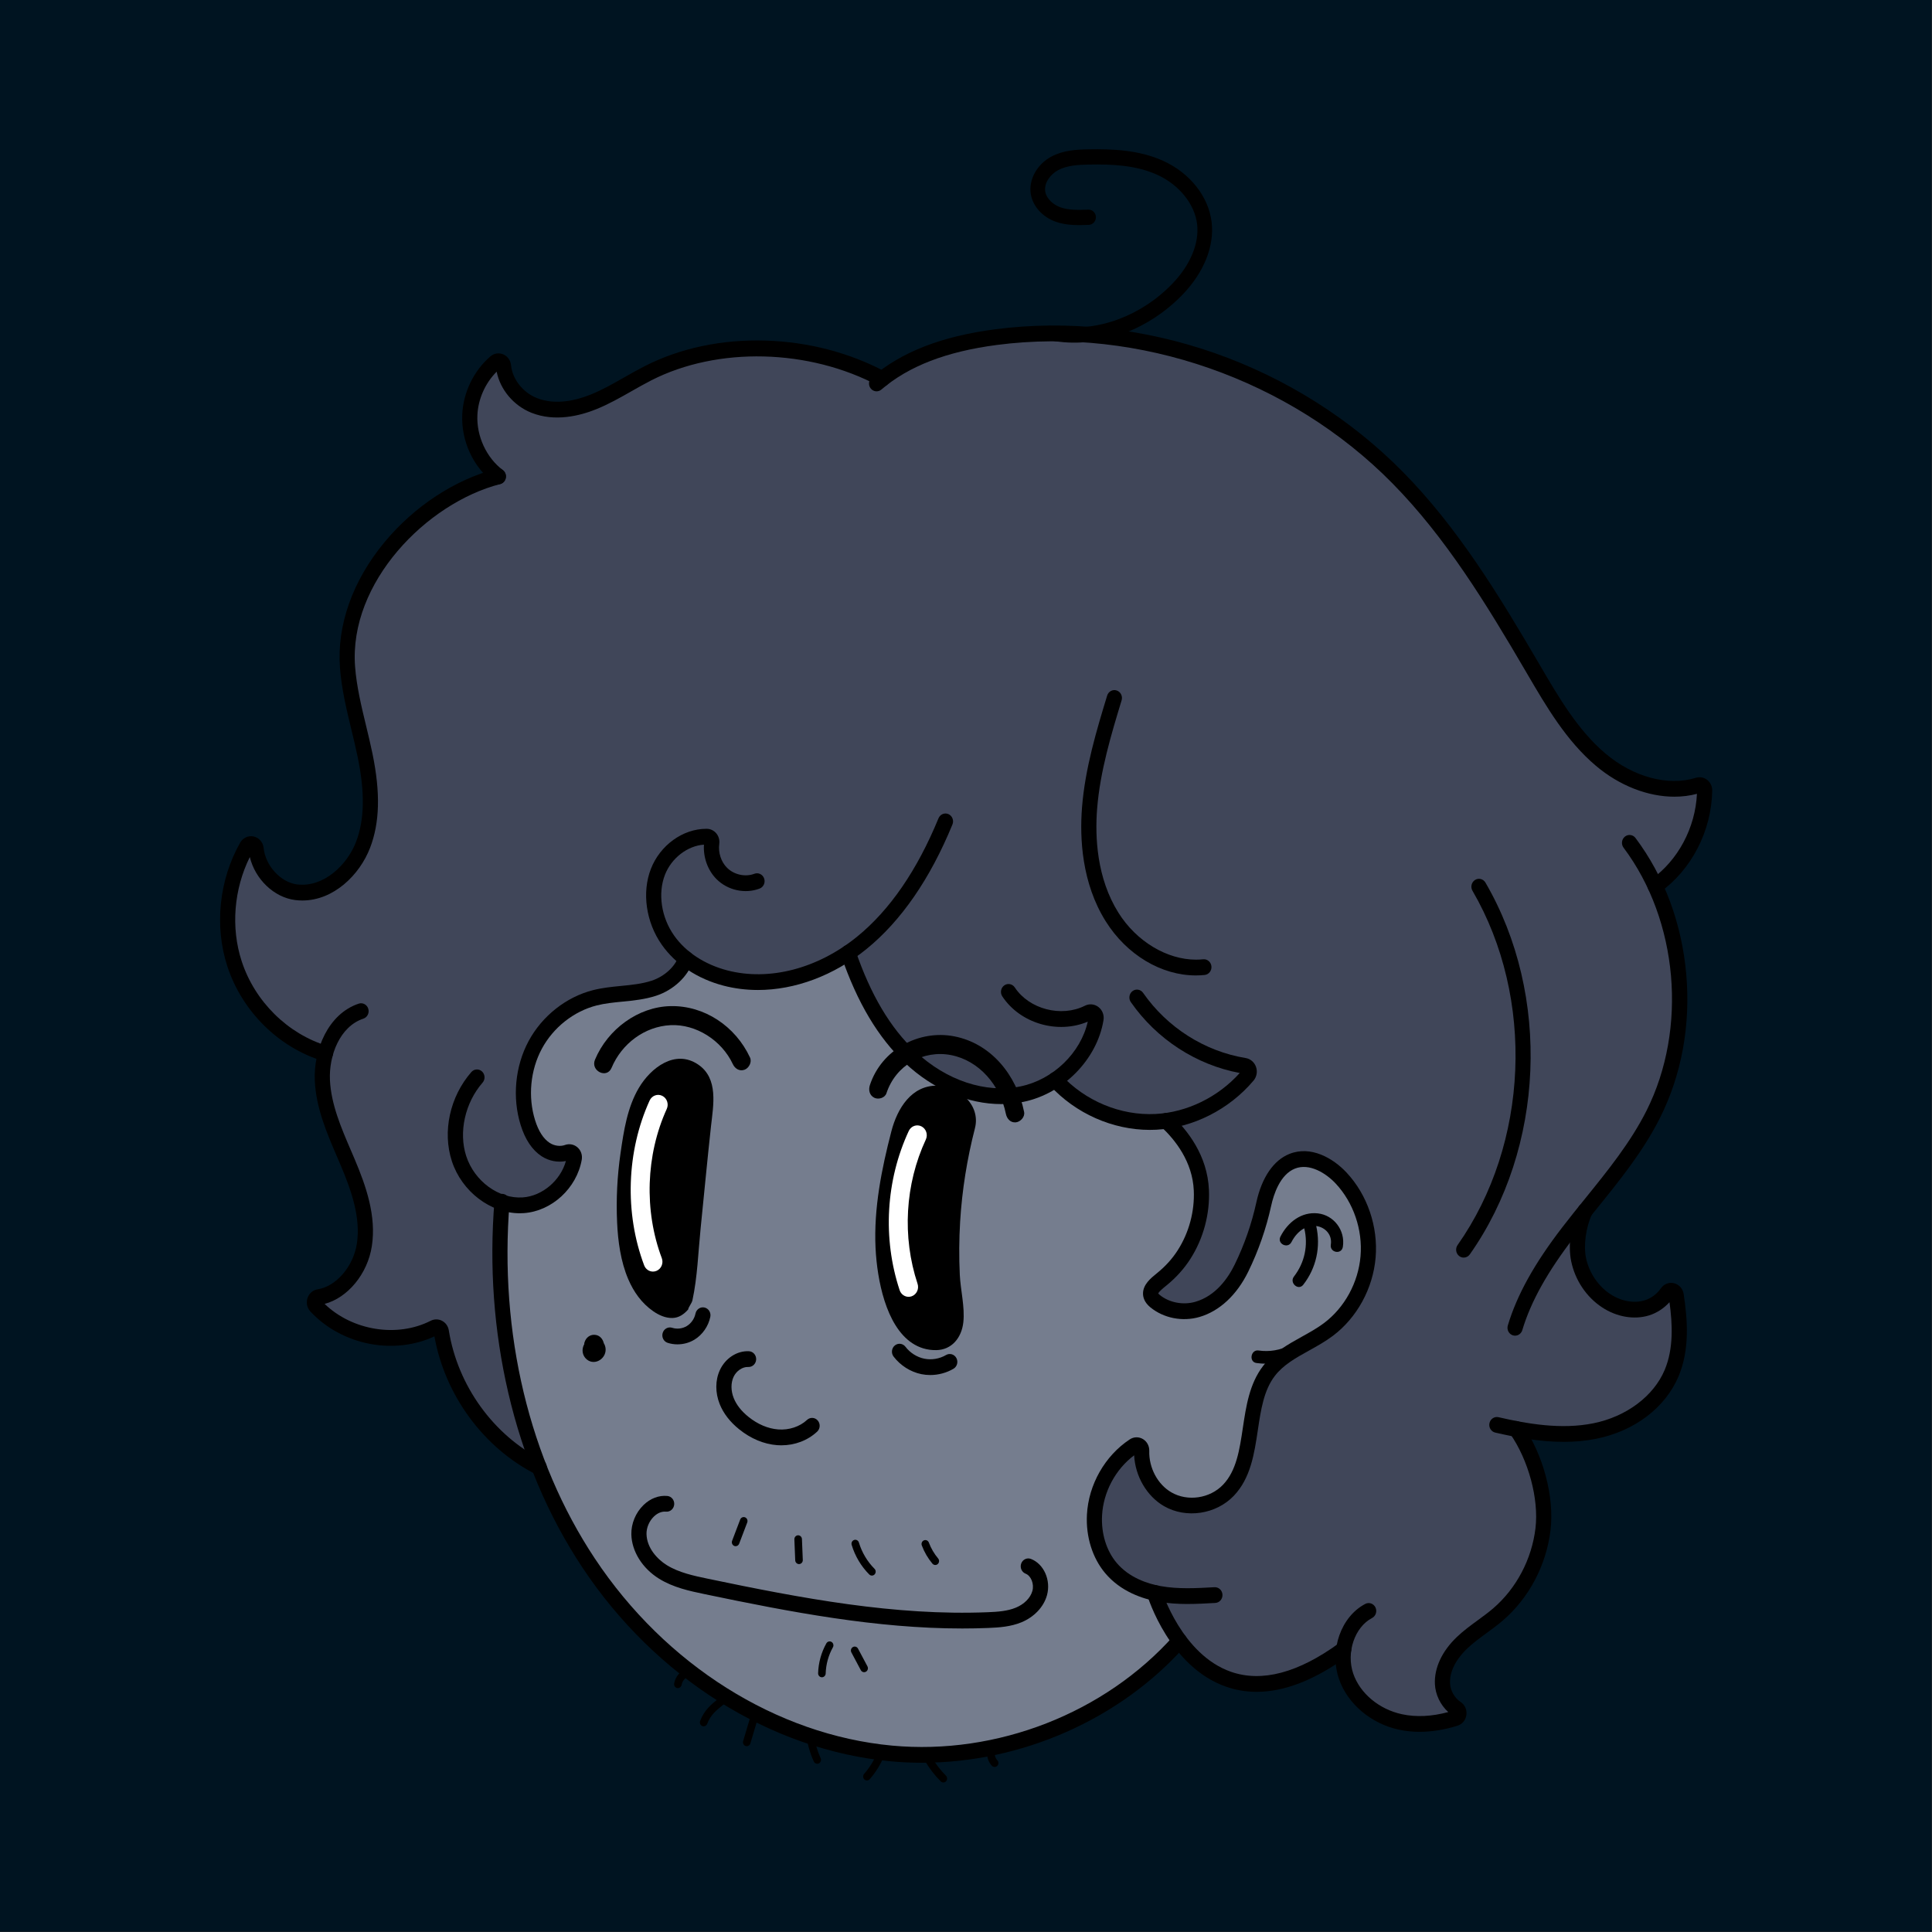 <svg width="2976" height="2976" viewBox="0 0 2976 2976" fill="none" xmlns="http://www.w3.org/2000/svg">
<rect x="0" y="0" width="2976" height="2976" fill="#333333" stroke="none"/>
<g clip-path="url(#clip0_2_50)">
<path d="M2975.54 0H0V2975.54H2975.54V0Z" fill="#001421"/>
<path d="M1936.95 1898.57C1936.08 1892.44 1977.22 1796.66 1977.22 1796.66L2029.88 1790.45L2083.62 1834.11L2111.16 1930.6L2071.23 2030.59L1963.81 2100.27L1927.15 2180.99L1912.41 2267.72C1912.41 2267.72 1858.09 2317.36 1856.24 2317.01C1854.39 2316.67 1794.09 2311.55 1794.09 2311.55L1755.19 2236.82L1742.22 2234.44L1691.18 2298.59L1686.14 2373.19L1738.67 2446.45L1783.15 2454.63L1814.31 2529.92L1675.8 2647.55L1430.13 2709.7L1208.71 2663.02L1018.6 2544.58L871.802 2362.56L789.899 2124.91L764.139 1905.52L773.317 1851.55L828.708 1851.8L888.371 1793.21L867.556 1769.5L834.74 1771.42L801.951 1671.98L846.249 1568.82L926.391 1535.86C926.391 1535.86 999.439 1533.39 998.248 1529.19C997.044 1525 1056.27 1480.24 1056.27 1480.24L1122.55 1506.33L1229.94 1504.22L1306.38 1470.58L1362.48 1590.2L1473.99 1676.3L1561.42 1690.4L1630.12 1657.32L1680.36 1710.29L1791.55 1730.75L1818.92 1749.69L1847.02 1820.44L1838.82 1902.41L1774.89 1986.06C1774.89 1986.06 1780.55 2008.96 1782.41 2009.31C1784.27 2009.65 1844.23 2016.7 1844.23 2016.7L1900.94 1975.46L1936.94 1898.6L1936.95 1898.57Z" fill="#757D8E"/>
<path d="M2092.28 2614.81L2156.59 2652.48L2237.05 2651.38L2247.42 2635.39L2221.6 2584.93L2246.48 2539.82C2246.48 2539.82 2342.01 2450.06 2342.35 2448.13C2342.67 2446.2 2373.66 2376.38 2373.66 2376.38L2367.27 2267.87L2348.53 2220.7C2348.53 2220.7 2325.53 2198.58 2327.4 2198.93C2329.26 2199.28 2410.58 2204.29 2410.58 2204.29L2497.04 2190.37L2563.46 2137L2585.72 2073.52L2581.83 1995.29L2561.44 1991.54L2528.07 2019.19L2479.87 2010.32L2437.82 1942.95L2422.24 1888.42L2550.19 1709.22C2550.19 1709.22 2580.86 1607.54 2581.52 1603.68C2582.18 1599.82 2582.98 1482.71 2582.98 1482.71L2559.46 1384.98L2545.18 1356.51L2574.95 1350.06L2614.01 1277.74L2624.83 1214.14L2561.7 1214.45L2456.61 1169.29L2370.85 1044.2L2237.91 836.899L2095.58 673.585L1924.11 580.447L1751.97 524.939L1542.31 510.233C1542.31 510.233 1384.64 560.744 1382.45 562.324C1380.26 563.903 1351.26 588.382 1351.26 588.382C1351.26 588.382 1320.85 564.9 1319 564.563C1317.15 564.227 1144.12 536.382 1144.12 536.382L1002.04 573.858C1002.04 573.858 897.574 626.194 895.723 625.857C893.871 625.521 824.849 626.738 819.619 623.786C814.389 620.835 777.665 578.311 777.665 578.311C777.665 578.311 769.276 548.939 767.102 550.531C764.927 552.123 729.471 603.23 728.81 607.087C728.15 610.945 732.383 687.242 732.383 687.242L757.988 727.721L612.513 830.155L540.953 936.251L535.892 1078.43L568.448 1201.67C568.448 1201.67 569.29 1275.37 566.455 1280.81C563.62 1286.24 540.267 1333.64 537.756 1337.14C535.245 1340.65 484.216 1371.02 484.216 1371.02L423.931 1365.89L388.293 1305.67L369.2 1328L345.73 1421.08C345.73 1421.08 364.565 1490.13 364.242 1492.06C363.918 1493.98 415.452 1573.03 415.452 1573.03L500.694 1622.49L501.212 1698.11L540.759 1802.77L568.85 1907.32L537.652 1967.16C537.652 1967.16 502.429 1994.48 498.39 1995.72C494.351 1996.96 484.979 2007.16 484.979 2007.16L510.157 2027.69L578.507 2064.11L673.043 2047.7L686.662 2080.02L739.503 2185.13L788.551 2233.89C788.551 2233.89 831.606 2261.69 830.079 2259.42C828.551 2257.15 778.04 2037.18 778.04 2037.18L773.302 1851.47L816.914 1853.53L881.69 1809.79L883.554 1776.34L850.519 1768.28L817.6 1748.31L809.25 1617.6L873.483 1565.8L932.913 1531.02C932.913 1531.02 1012.51 1523.8 1016.54 1522.55C1020.58 1521.31 1054.39 1479.82 1054.39 1479.82C1054.39 1479.82 1122.31 1496.29 1123.84 1498.55C1125.37 1500.82 1159.27 1515.01 1159.27 1515.01L1313.12 1475.72L1394.94 1623.93L1461.11 1661.93L1545.26 1695.29L1630.65 1665.29L1706.3 1714.97L1810.41 1732.12L1835.69 1774.53L1849.17 1886.32L1786.11 1976.09L1768.89 1998.76L1811.4 2018.5C1811.4 2018.5 1888.06 1994.84 1890.23 1993.25C1892.41 1991.65 1941.4 1883.41 1941.4 1883.41L1968.79 1801L2022.44 1789L2075.31 1826.54L2115.29 1917.36L2084.08 2010.99L1994.87 2086.01L1944.59 2134.4C1944.59 2134.4 1922.65 2229.74 1922.31 2231.67C1921.97 2233.59 1887.28 2302.73 1884.78 2306.25C1882.27 2309.76 1799.63 2312.46 1799.63 2312.46L1760.29 2251.56L1749.39 2225.71L1696.48 2289.52L1688.28 2371.48L1734.92 2445.65L1804.47 2452.48L1789.74 2471.64L1830.17 2548.64C1830.17 2548.64 1909.86 2597.08 1911.71 2597.41C1913.56 2597.75 2049.75 2561.18 2049.75 2561.18L2069.38 2546.9L2092.25 2614.71L2092.28 2614.81Z" fill="#404659"/>
<path d="M1167.4 1524.95C1149.42 1524.95 1131.71 1522.77 1114.61 1518.31C1074.5 1507.86 1040.72 1485.52 1019.49 1455.38C995.075 1420.75 988.447 1374.84 1002.61 1338.41C1016.78 1301.96 1051.8 1276.66 1087.97 1276.66C1088.23 1276.66 1088.49 1276.66 1088.74 1276.66C1094.4 1276.72 1099.75 1279.31 1103.42 1283.75C1107.07 1288.16 1108.72 1294 1107.94 1299.77C1106.09 1313.34 1110.7 1327.5 1119.93 1336.72C1130.71 1347.47 1148.04 1351.27 1162.08 1345.92C1168.15 1343.62 1174.84 1346.85 1177.05 1353.16C1179.27 1359.45 1176.16 1366.42 1170.1 1368.73C1147.66 1377.27 1121 1371.45 1103.77 1354.24C1090.28 1340.78 1083.06 1320.77 1084.36 1301.07C1059.11 1302.75 1034.31 1321.69 1024.27 1347.51C1013.07 1376.33 1018.58 1413.03 1038.34 1441.04C1056.36 1466.61 1085.47 1485.69 1120.3 1494.76C1184.78 1511.56 1259.49 1492.16 1320.17 1442.88C1370.52 1402 1412.73 1340.61 1445.65 1260.46C1448.19 1254.3 1455.03 1251.42 1460.98 1254.06C1466.9 1256.69 1469.66 1263.84 1467.12 1270C1432.64 1353.97 1388.03 1418.58 1334.54 1462.02C1284.11 1502.98 1224.48 1524.96 1167.42 1524.96L1167.4 1524.95Z" fill="black"/>
<path d="M1829.4 2470.75C1814.32 2470.75 1799.15 2469.85 1784 2467.12C1759.99 2462.78 1726.36 2451.68 1702.48 2423.34C1682.78 2399.96 1672.5 2367.11 1674.28 2333.21C1676.7 2286.89 1701.99 2242.42 1740.28 2217.17C1746.44 2213.12 1754.17 2212.92 1760.46 2216.65C1766.74 2220.36 1770.5 2227.35 1770.3 2234.89C1769.53 2260.91 1783.22 2286.58 1804.35 2298.79C1829.49 2313.3 1863.73 2308.22 1883.98 2286.99C1904.59 2265.39 1909.38 2233.32 1914.46 2199.37C1919.46 2166.01 1924.63 2131.5 1945.49 2104.29C1961.58 2083.32 1983.84 2070.95 2005.35 2059.01C2017.49 2052.26 2028.98 2045.88 2039.36 2038.1C2071.21 2014.22 2092.29 1975.65 2095.73 1934.95C2099.16 1894.24 2084.87 1852.46 2057.52 1823.16C2042.4 1806.95 2016.85 1791.21 1994.61 1800.12C1971.73 1809.28 1961.91 1839.89 1958.09 1857.31C1950.4 1892.4 1938.52 1926.54 1922.79 1958.76C1905.16 1994.84 1878.49 2019.64 1847.68 2028.62C1821.38 2036.26 1792.32 2030.51 1771.82 2013.62C1762.57 2006 1760.64 1997.92 1760.67 1992.48C1760.72 1978.58 1772.67 1968.88 1781.4 1961.8L1782.39 1961C1795.32 1950.49 1805.66 1939.04 1814.04 1926.01C1831.49 1898.8 1840.3 1866.05 1838.88 1833.83C1836.95 1789.61 1810.5 1756.02 1788.65 1735.63C1783.85 1731.15 1783.46 1723.47 1787.76 1718.49C1792.07 1713.51 1799.45 1713.09 1804.25 1717.56C1829.42 1741.05 1859.91 1780.09 1862.21 1832.72C1863.85 1870.06 1853.65 1907.98 1833.45 1939.47C1823.82 1954.49 1811.47 1968.17 1796.76 1980.12L1795.75 1980.93C1792.32 1983.72 1785.38 1989.35 1784.12 1992.37C1784.41 1992.78 1785.03 1993.53 1786.31 1994.58C1800.83 2006.55 1822.45 2010.73 1841.38 2005.23C1872.69 1996.11 1891.6 1968.95 1901.95 1947.76C1916.81 1917.31 1928.03 1885.06 1935.29 1851.91C1943.67 1813.69 1961.74 1787.25 1986.18 1777.47C2019.03 1764.3 2053.21 1783.71 2074.24 1806.24C2106.26 1840.52 2122.98 1889.43 2118.97 1937.06C2114.94 1984.7 2090.27 2029.83 2052.99 2057.79C2041.32 2066.54 2028.61 2073.59 2016.31 2080.42C1995.99 2091.7 1976.79 2102.37 1963.72 2119.42C1946.71 2141.59 1942.24 2171.47 1937.51 2203.1C1932.07 2239.38 1926.46 2276.9 1900.52 2304.08C1873.18 2332.75 1826.94 2339.6 1792.99 2320C1766.48 2304.69 1748.63 2273.89 1747.01 2241.71C1718.22 2263.33 1699.46 2298.27 1697.57 2334.53C1696.11 2362.16 1704.29 2388.7 1720 2407.34C1739.4 2430.34 1767.67 2439.55 1787.97 2443.2C1814.9 2448.05 1843.29 2446.45 1870.76 2444.89C1877.22 2444.55 1882.7 2449.66 1883.06 2456.35C1883.41 2463.04 1878.48 2468.77 1872.03 2469.13C1858 2469.92 1843.73 2470.73 1829.36 2470.73L1829.4 2470.75Z" fill="black"/>
<path d="M1542.32 1700.7C1490.97 1700.7 1437.66 1678.39 1394.4 1637.67C1352.69 1598.41 1320.37 1544.16 1295.61 1471.84C1293.44 1465.52 1296.62 1458.58 1302.69 1456.33C1308.76 1454.08 1315.44 1457.38 1317.6 1463.69C1341.04 1532.15 1371.28 1583.16 1410.07 1619.67C1457.59 1664.39 1518.1 1684.5 1571.97 1673.44C1622.23 1663.12 1664.8 1621.76 1675.55 1573.73C1629.39 1593.29 1571.53 1576.61 1543.9 1534.77C1540.25 1529.25 1541.6 1521.69 1546.92 1517.89C1552.24 1514.1 1559.5 1515.5 1563.15 1521.03C1585.3 1554.58 1634.78 1567.46 1671.18 1549.18C1678.01 1545.74 1686.04 1546.54 1692.1 1551.25C1698.1 1555.94 1701.06 1563.64 1699.81 1571.36C1690 1631.67 1638.13 1684.61 1576.49 1697.26C1565.29 1699.55 1553.85 1700.69 1542.31 1700.69L1542.32 1700.7Z" fill="black"/>
<path d="M1771.27 1740.46C1713.87 1740.46 1656.86 1715.27 1617.09 1671.9C1612.64 1667.05 1612.82 1659.37 1617.48 1654.74C1622.14 1650.1 1629.53 1650.3 1633.99 1655.14C1671.42 1695.95 1726 1718.68 1779.99 1715.95C1828.3 1713.49 1876.36 1690 1909.66 1652.79C1842.59 1640.3 1781.68 1600.74 1741.9 1543.62C1738.12 1538.19 1739.28 1530.59 1744.5 1526.66C1749.71 1522.72 1757.03 1523.94 1760.8 1529.38C1798.05 1582.86 1855.66 1619.46 1918.83 1629.78C1926.15 1630.99 1932.24 1636.22 1934.75 1643.45C1937.26 1650.66 1935.79 1658.74 1930.92 1664.52C1893.44 1709.04 1837.44 1737.34 1781.12 1740.2C1777.83 1740.37 1774.54 1740.44 1771.26 1740.44L1771.27 1740.46Z" fill="black"/>
<path d="M800.603 1868.88C755.568 1868.88 711.412 1835.46 696.099 1788.78C681.173 1743.28 692.927 1689.32 726.053 1651.36C730.377 1646.39 737.768 1646.01 742.545 1650.51C747.322 1655.02 747.684 1662.7 743.348 1667.67C716.267 1698.72 706.157 1744.24 718.196 1780.95C730.92 1819.74 768.396 1847.03 805.354 1844.44C835.477 1842.32 863.477 1818.24 871.71 1788.42C859.231 1790.99 845.367 1788.35 834.221 1781.01C819.852 1771.56 809.017 1755.45 802.04 1733.12C788.836 1690.89 793.367 1642.54 814.182 1603.77C834.998 1565.01 872.189 1535.63 913.677 1525.14C927.995 1521.53 942.532 1520.09 956.59 1518.71C973.198 1517.08 988.887 1515.52 1003.72 1510.66C1023.24 1504.26 1039.93 1489.09 1045.28 1472.9C1047.37 1466.55 1054 1463.18 1060.11 1465.35C1066.21 1467.52 1069.46 1474.44 1067.36 1480.77C1059.62 1504.25 1037.39 1525.07 1010.75 1533.8C993.561 1539.45 975.891 1541.19 958.791 1542.88C944.939 1544.24 931.865 1545.53 919.192 1548.73C883.904 1557.65 852.266 1582.64 834.571 1615.6C816.875 1648.56 813.017 1689.69 824.241 1725.6C829.496 1742.4 837.056 1754.14 846.7 1760.48C853.639 1765.05 863.076 1766.36 870.195 1763.73C876.862 1761.28 884.292 1762.7 889.613 1767.42C894.959 1772.18 897.38 1779.34 896.085 1786.58C888.305 1830.33 849.988 1865.62 806.933 1868.65C804.823 1868.79 802.713 1868.87 800.603 1868.87V1868.88Z" fill="black"/>
<path d="M767.659 746.025C765.29 746.025 762.895 745.275 760.824 743.721C728.863 719.669 710.183 679.281 712.047 638.31C713.588 604.369 729.834 570.945 755.478 548.913C761.057 544.162 768.617 542.997 775.232 545.871C781.937 548.77 786.546 555.256 787.232 562.79C789.199 583.916 805.51 604.628 826.908 613.132C855.969 624.692 888.202 616.55 910.131 607.67C927.801 600.524 944.293 591.139 961.743 581.21C971.879 575.45 982.351 569.482 992.992 564.058C1047.52 536.227 1111.84 522.595 1179.1 524.602C1244.82 526.582 1308.82 543.269 1364.19 572.874C1369.92 575.942 1372.18 583.256 1369.24 589.223C1366.29 595.191 1359.24 597.534 1353.51 594.466C1246.27 537.133 1105.52 533.663 1003.28 585.857C993.095 591.048 982.856 596.874 972.953 602.505C955.62 612.369 937.678 622.569 918.597 630.285C892.837 640.705 854.571 650.129 818.559 635.799C791.193 624.912 770.468 600.071 765.057 572.524C747.465 590.09 736.488 614.621 735.361 639.463C733.886 671.838 749.251 705.042 774.507 724.045C779.737 727.98 780.902 735.566 777.122 741.003C774.843 744.278 771.271 746.025 767.659 746.025Z" fill="black"/>
<path d="M2549.74 1377.01C2546 1377.01 2542.33 1375.15 2540.07 1371.71C2536.44 1366.17 2537.82 1358.61 2543.15 1354.84C2584.65 1325.48 2611.45 1275.27 2613.92 1222.81C2602.75 1225.77 2591.06 1227.21 2579.12 1227.21C2538.46 1227.21 2494.81 1210.46 2458.23 1179.56C2412.81 1141.21 2382.09 1088.64 2352.38 1037.8L2351.27 1035.9C2289.39 930.012 2227.06 828.057 2144.87 744.537C1987.46 584.55 1754.01 502.867 1535.63 531.346C1457.88 541.495 1399.68 563.955 1357.69 600.032C1352.72 604.304 1345.37 603.579 1341.25 598.401C1337.15 593.236 1337.84 585.586 1342.82 581.314C1388.33 542.207 1450.45 517.987 1532.73 507.256C1644.07 492.731 1760.95 505.366 1870.74 543.773C1980.51 582.194 2080.95 645.611 2161.21 727.165C2245.34 812.666 2308.56 916.018 2371.23 1023.28L2372.34 1025.18C2401.03 1074.26 2430.68 1125 2472.96 1160.7C2516 1197.05 2569.36 1211.38 2612.26 1198.1C2618.27 1196.25 2624.81 1197.48 2629.76 1201.39C2634.75 1205.33 2637.56 1211.32 2637.45 1217.84C2636.48 1279.99 2605.39 1340.17 2556.3 1374.9C2554.29 1376.33 2552 1377.01 2549.75 1377.01H2549.74Z" fill="black"/>
<path d="M2333.76 2057.43C2332.61 2057.43 2331.43 2057.25 2330.28 2056.87C2324.13 2054.88 2320.7 2048.07 2322.62 2041.66C2336.75 1994.59 2363.42 1946.55 2406.53 1890.46C2418.2 1875.27 2430.45 1860.13 2442.3 1845.49C2476.42 1803.3 2511.71 1759.69 2536.28 1710.77C2599.65 1584.57 2585.12 1418.02 2500.9 1305.77C2496.94 1300.48 2497.84 1292.85 2502.92 1288.73C2508 1284.61 2515.34 1285.55 2519.3 1290.84C2563.59 1349.89 2590.62 1422.5 2597.47 1500.83C2604.3 1579.16 2590.29 1655.65 2556.96 1722.02C2531.21 1773.3 2495.08 1817.96 2460.15 1861.14C2448.41 1875.65 2436.26 1890.67 2424.75 1905.63C2383.51 1959.29 2358.14 2004.82 2344.9 2048.91C2343.33 2054.1 2338.74 2057.43 2333.76 2057.43Z" fill="black"/>
<path d="M501.239 1634.99C500.165 1634.99 499.065 1634.84 497.977 1634.51C429.421 1613.84 372.774 1557.83 350.159 1488.35C330.055 1426.71 337.408 1355.6 369.848 1298.14C374.133 1290.52 382.612 1286.66 390.897 1288.54C399.13 1290.4 405.24 1297.51 406.094 1306.24C408.813 1333.47 432.359 1359.15 457.511 1362.31C498.262 1367.45 534.728 1332.48 548.372 1296.99C561.446 1262.97 562.314 1221.56 551.078 1166.67C548.165 1152.42 544.657 1137.92 541.265 1123.89C533.835 1093.12 526.146 1061.3 523.673 1028.68C518.715 963.267 543.09 894.543 592.294 835.164C638.21 779.747 701.109 738.53 764.863 722.103C771.129 720.498 777.446 724.459 778.999 730.97C780.553 737.482 776.734 744.058 770.468 745.676C656.902 774.944 537.175 897.585 546.948 1026.78C549.265 1057.36 556.709 1088.17 563.906 1117.97C567.349 1132.21 570.896 1146.93 573.912 1161.61C586.145 1221.42 584.916 1267.31 570.042 1306C553.964 1347.82 513.809 1387.1 465.796 1387.11C462.133 1387.11 458.443 1386.88 454.689 1386.41C421.913 1382.3 393.059 1354.22 384.8 1320.19C360.178 1369.79 355.415 1428.94 372.256 1480.56C392.476 1542.64 443.13 1592.7 504.463 1611.2C510.65 1613.06 514.223 1619.81 512.424 1626.24C510.948 1631.55 506.275 1635.01 501.214 1635.01L501.239 1634.99Z" fill="black"/>
<path d="M830.494 2272.16C828.785 2272.16 827.037 2271.77 825.393 2270.93C744.876 2230.2 685.407 2149.14 669.161 2058.49C639.413 2072.38 604.578 2076.53 570.443 2070.19C534.676 2063.54 501.873 2045.78 478.106 2020.17C473.006 2014.68 471.297 2006.81 473.64 1999.61C475.996 1992.36 482.016 1987.15 489.329 1986.01C517.821 1981.61 544.333 1950.75 549.705 1915.74C555.866 1875.67 541.29 1833.84 524.63 1794.6C522.883 1790.49 521.109 1786.36 519.336 1782.23C503.362 1745.09 486.857 1706.7 484.915 1664.74C482.753 1617.58 505.316 1561.65 552.617 1545.98C558.753 1543.95 565.329 1547.47 567.284 1553.87C569.239 1560.26 565.847 1567.08 559.698 1569.12C523.608 1581.06 506.494 1625.67 508.229 1663.58C509.951 1700.95 525.562 1737.23 540.643 1772.31C542.43 1776.48 544.229 1780.64 545.99 1784.79C564.112 1827.43 579.892 1873.27 572.773 1919.56C566.21 1962.29 535.608 1999.12 500.022 2008.49C542.676 2049.59 611.582 2060.91 663.465 2034.45C668.992 2031.63 675.568 2031.68 681.044 2034.6C686.559 2037.54 690.3 2042.86 691.322 2049.19C704.94 2134.36 760.241 2210.94 835.633 2249.08C841.432 2252.01 843.84 2259.28 841.018 2265.31C838.998 2269.63 834.843 2272.14 830.507 2272.14L830.494 2272.16Z" fill="black"/>
<path d="M2254.64 1937.17C2252.25 1937.17 2249.83 1936.4 2247.76 1934.82C2242.55 1930.86 2241.43 1923.26 2245.23 1917.85C2355.1 1761.88 2364.52 1537.47 2268.17 1372.12C2264.83 1366.39 2266.59 1358.92 2272.11 1355.45C2277.62 1351.98 2284.81 1353.8 2288.15 1359.54C2389.26 1533.04 2379.36 1768.53 2264.08 1932.2C2261.79 1935.45 2258.24 1937.17 2254.66 1937.17H2254.64Z" fill="black"/>
<path d="M1841.97 1502.53C1788.98 1502.53 1735.68 1470.93 1703.23 1419.18C1666.3 1360.28 1662.98 1291.33 1666.7 1243.86C1671.46 1183.12 1689.51 1123.81 1705.43 1071.49C1707.37 1065.09 1713.93 1061.56 1720.08 1063.58C1726.23 1065.6 1729.64 1072.42 1727.69 1078.81C1712.15 1129.92 1694.52 1187.84 1689.97 1245.84C1686.54 1289.53 1689.46 1352.77 1722.79 1405.92C1750.58 1450.23 1797.51 1478.23 1842.36 1478.23C1846.02 1478.23 1849.65 1478.05 1853.27 1477.66C1859.68 1476.99 1865.42 1481.86 1866.05 1488.52C1866.7 1495.19 1862.02 1501.14 1855.6 1501.82C1851.07 1502.3 1846.52 1502.53 1841.96 1502.53H1841.97Z" fill="black"/>
<path d="M2408.55 2221C2371.56 2221 2335.41 2214.14 2303.19 2206.71C2296.9 2205.26 2292.92 2198.77 2294.32 2192.22C2295.72 2185.67 2301.96 2181.56 2308.25 2183.01C2352.66 2193.26 2404.74 2202.38 2454.33 2192.4C2505.1 2182.2 2547.21 2150.68 2564.26 2110.14C2578.09 2077.23 2576.25 2039.55 2571.65 2005.84C2563.02 2015.41 2551.78 2022.69 2539.78 2026.33C2517.05 2033.23 2490.15 2028.57 2467.85 2013.84C2443.64 1997.92 2426.28 1972.05 2420.22 1942.88C2415.16 1918.42 2419.54 1885.1 2431.11 1859.98C2433.89 1853.93 2440.87 1851.38 2446.68 1854.27C2452.5 1857.17 2454.95 1864.42 2452.17 1870.46C2442.81 1890.8 2439.06 1918.48 2443.06 1937.76C2447.73 1960.27 2461.67 1981.05 2480.35 1993.34C2497.09 2004.38 2516.86 2008 2533.26 2003.02C2543.19 2000.02 2552.34 1993.26 2558.37 1984.51C2562.99 1977.83 2570.94 1974.73 2578.64 1976.64C2586.39 1978.54 2592.2 1985.02 2593.45 1993.18C2599.41 2032.53 2603.12 2078.32 2585.67 2119.86C2565.3 2168.35 2517.85 2204.38 2458.79 2216.25C2442.07 2219.61 2425.23 2221 2408.56 2221H2408.55Z" fill="black"/>
<path d="M2186.94 2667.66C2175.91 2667.66 2165.2 2666.56 2154.83 2664.34C2111.88 2655.13 2075.64 2624.47 2062.52 2586.2C2047.37 2542.05 2065.55 2490.19 2103.03 2470.62C2108.81 2467.6 2115.81 2470.02 2118.71 2476.01C2121.6 2482.01 2119.28 2489.31 2113.52 2492.31C2086.67 2506.33 2073.39 2545.59 2084.52 2578.05C2094.97 2608.49 2124.42 2633.02 2159.55 2640.56C2181.43 2645.23 2205.39 2644.09 2230.88 2637.19C2218.87 2626.47 2211 2610.31 2210.27 2593.99C2209.21 2569.15 2221.2 2543.47 2244.04 2521.66C2254.23 2511.92 2265.45 2503.72 2276.32 2495.78C2284.66 2489.68 2292.55 2483.91 2300.02 2477.5C2335.77 2446.81 2359.54 2401.76 2365.22 2353.92C2370.57 2308.82 2354.43 2248.92 2325.95 2208.26C2322.15 2202.84 2323.31 2195.25 2328.51 2191.3C2333.73 2187.35 2341.03 2188.56 2344.82 2193.97C2376.99 2239.91 2394.5 2305.39 2388.39 2356.89C2381.97 2410.85 2355.19 2461.63 2314.88 2496.23C2306.72 2503.25 2298.09 2509.55 2289.74 2515.65C2279.03 2523.48 2268.91 2530.86 2259.84 2539.54C2249.6 2549.31 2232.57 2569.23 2233.6 2592.88C2234.09 2604.07 2240.6 2615.61 2249.79 2621.59C2256.39 2625.89 2259.84 2633.54 2258.8 2641.55C2257.77 2649.52 2252.54 2655.9 2245.14 2658.21C2225.01 2664.49 2205.55 2667.64 2186.96 2667.64L2186.94 2667.66Z" fill="black"/>
<path d="M1625.7 525.612C1619.71 524.511 1615.62 518.647 1616.5 512.343C1617.4 505.922 1623.14 501.482 1629.31 502.427C1690.66 511.786 1758.49 486.531 1806.32 436.524C1833.73 407.877 1847.46 374.635 1844.01 345.34C1840.35 314.337 1816.19 284.447 1782.44 269.185C1749.44 254.259 1712.42 252.823 1677.34 253.483C1660.89 253.794 1643.68 254.713 1629.84 262.117C1618.47 268.201 1608.02 281.379 1610.05 294.803C1611.85 306.674 1623.16 315.683 1633.57 319.36C1646.74 323.994 1661.82 323.437 1676.39 322.894C1682.65 322.674 1687.86 327.722 1688.08 334.208C1688.3 340.693 1683.44 346.13 1677.2 346.363C1661.35 346.958 1643.4 347.618 1626.31 341.599C1605.74 334.35 1590.61 317.418 1587.72 298.454C1584.39 276.538 1597.47 253.004 1619.49 241.224C1637.64 231.515 1657.81 230.35 1676.9 229.988C1712.73 229.315 1754.36 230.881 1791.42 247.632C1833 266.428 1861.73 302.764 1866.4 342.466C1870.7 378.958 1854.63 419.269 1822.31 453.068C1769.53 508.252 1694.31 536.071 1626.01 525.65C1625.9 525.638 1625.79 525.612 1625.68 525.599L1625.7 525.612Z" fill="black"/>
<path d="M1935.64 2606.05C1919.29 2606.05 1903.53 2603.39 1888.37 2598.06C1801.71 2567.63 1768.57 2461.75 1767.2 2457.26C1765.26 2450.86 1768.66 2444.04 1774.8 2442.02C1780.94 2439.99 1787.5 2443.54 1789.45 2449.93C1789.91 2451.41 1820.73 2548.78 1895.95 2575.11C1943.69 2591.82 1999.95 2576.88 2063.15 2530.71C2068.42 2526.85 2075.71 2528.17 2079.41 2533.66C2083.11 2539.15 2081.84 2546.72 2076.57 2550.58C2026.02 2587.51 1978.83 2606.06 1935.63 2606.06L1935.64 2606.05Z" fill="black"/>
<path d="M967.724 1970.42C956.009 1943.07 951.866 1911.45 950.585 1883.19C948.954 1847.43 950.74 1811.56 955.867 1776.22C960.85 1741.85 966.248 1705.85 984.138 1675.65C1002.27 1645.03 1039.83 1615.63 1075.44 1639.8C1107.05 1661.25 1098.77 1702.53 1095.23 1734.63C1089.47 1787.12 1084.55 1839.74 1079.21 1892.29C1075.49 1928.83 1074.35 1967.01 1066.64 2002.79C1065.56 2007.77 1060.75 2012.8 1060.01 2017.12C1053.45 2024.49 1045.77 2030.03 1035.54 2030.2C1025.08 2030.37 1014.97 2025.85 1006.3 2019.85C988.397 2007.45 976.125 1990.03 967.724 1970.42Z" fill="black"/>
<path d="M1350.23 1942.7C1355.59 1993.84 1373.64 2062.16 1422.08 2076.95C1428.58 2078.93 1435.37 2079.8 1442.14 2079.69C1466.21 2079.36 1481.33 2060.42 1483.9 2036.71C1486.43 2013.37 1479.59 1987.33 1478.45 1963.68C1477.14 1936.38 1477.33 1909 1478.97 1881.72C1481.92 1833.16 1489.65 1785.05 1501.74 1738.06C1511.06 1701.82 1476.85 1672.6 1443.36 1672.31C1404.17 1671.96 1382.32 1706.99 1373.09 1742.5C1357.96 1800.75 1345.84 1861.26 1348.65 1921.92C1348.95 1928.35 1349.46 1935.34 1350.23 1942.7Z" fill="black"/>
<path d="M1005.82 1958.71C999.984 1958.71 994.483 1955.04 992.23 1949.06C961.874 1868.4 965.033 1773.49 1000.67 1695.2C1004.13 1687.63 1012.83 1684.39 1020.1 1687.98C1027.39 1691.56 1030.5 1700.61 1027.05 1708.18C994.78 1779.06 991.932 1864.97 1019.41 1938C1022.35 1945.8 1018.65 1954.6 1011.14 1957.66C1009.4 1958.37 1007.6 1958.71 1005.82 1958.71Z" fill="white"/>
<path d="M1399.58 1997.59C1393.52 1997.59 1387.86 1993.65 1385.78 1987.35C1359.36 1907.5 1364.49 1818.1 1399.85 1742.07C1403.36 1734.53 1412.08 1731.37 1419.35 1735.02C1426.6 1738.67 1429.64 1747.74 1426.13 1755.29C1394.09 1824.16 1389.44 1905.14 1413.38 1977.48C1416.01 1985.4 1411.94 1994.03 1404.33 1996.77C1402.76 1997.32 1401.16 1997.59 1399.58 1997.59Z" fill="white"/>
<path d="M1432.87 2118.06C1428.29 2118.06 1423.72 2117.61 1419.25 2116.7C1402.59 2113.31 1387 2103.43 1376.45 2089.61C1372.45 2084.35 1373.29 2076.71 1378.34 2072.55C1383.38 2068.38 1390.74 2069.26 1394.74 2074.51C1401.88 2083.89 1412.44 2090.57 1423.73 2092.87C1435.02 2095.17 1447.23 2093.12 1457.25 2087.24C1462.87 2083.94 1469.99 2086.01 1473.16 2091.85C1476.33 2097.69 1474.33 2105.09 1468.73 2108.39C1457.92 2114.73 1445.36 2118.06 1432.89 2118.06H1432.87Z" fill="black"/>
<path d="M1043.55 2070.81C1038.44 2070.81 1033.33 2070.03 1028.46 2068.47C1022.3 2066.47 1018.85 2059.68 1020.77 2053.27C1022.69 2046.86 1029.22 2043.29 1035.38 2045.27C1042.82 2047.67 1051.27 2046.66 1057.99 2042.57C1064.71 2038.47 1069.69 2031.3 1071.31 2023.39C1072.65 2016.83 1078.85 2012.65 1085.16 2014.06C1091.46 2015.46 1095.49 2021.91 1094.14 2028.47C1091.16 2042.94 1082.06 2056.05 1069.78 2063.52C1061.9 2068.33 1052.72 2070.8 1043.55 2070.8V2070.81Z" fill="black"/>
<path d="M1203.62 2226.33C1201.45 2226.33 1199.27 2226.25 1197.08 2226.09C1176.72 2224.55 1156.46 2216.08 1138.51 2201.58C1124.41 2190.2 1114.36 2177.19 1108.64 2162.9C1101.55 2145.17 1101.65 2126.02 1108.91 2110.37C1117.39 2092.09 1135.37 2080.44 1153.69 2081.4C1160.13 2081.74 1165.08 2087.43 1164.77 2094.14C1164.45 2100.83 1159 2105.97 1152.53 2105.66C1143.78 2105.21 1134.27 2111.63 1129.95 2120.93C1125.64 2130.22 1125.74 2142.42 1130.21 2153.58C1134.35 2163.94 1141.96 2173.63 1152.82 2182.4C1167.14 2193.94 1183.02 2200.67 1198.78 2201.87C1215.37 2203.12 1231.96 2197.63 1243.12 2187.2C1247.9 2182.72 1255.3 2183.12 1259.61 2188.11C1263.92 2193.09 1263.53 2200.77 1258.73 2205.24C1244.22 2218.81 1224.42 2226.32 1203.62 2226.32V2226.33Z" fill="black"/>
<path d="M1155.28 1628.91C1132.73 1580.64 1084.89 1548.69 1032.89 1549.8C983.103 1550.88 936.23 1585.16 916.514 1632.29C909.265 1649.61 934.754 1662.24 942.016 1644.9C957.731 1607.34 993.317 1581.05 1032.86 1579.14C1072.14 1577.22 1111.7 1602.48 1128.8 1639.08C1132.15 1646.27 1139.25 1650.62 1146.93 1647.77C1153.59 1645.31 1158.61 1636.02 1155.28 1628.91Z" fill="black"/>
<path d="M1577.52 1712.84C1566.05 1655.85 1526.47 1607.33 1469.85 1596.34C1415.87 1585.85 1358.26 1616.24 1339.98 1671.36C1337.48 1678.9 1339.27 1687.17 1346.66 1690.92C1352.93 1694.09 1363 1691.45 1365.47 1683.96C1379.79 1640.79 1422.1 1616.97 1464.91 1625.23C1508.23 1633.6 1540.54 1671.6 1549.39 1715.59C1550.95 1723.32 1556.58 1729.67 1564.77 1728.83C1571.7 1728.12 1579.08 1720.66 1577.51 1712.83L1577.52 1712.84Z" fill="black"/>
<path d="M1482.27 2508.47C1350.23 2508.47 1218.92 2483.48 1085.09 2455.5C1062.67 2450.81 1037.28 2445.5 1015.15 2431.76C989.406 2415.77 973.069 2389.59 972.513 2363.46C972.163 2346.97 979.14 2330.11 991.179 2318.4C1001.73 2308.13 1014.76 2303.12 1027.92 2304.34C1034.34 2304.92 1039.09 2310.81 1038.52 2317.49C1037.95 2324.17 1032.31 2329.11 1025.87 2328.52C1019.43 2327.92 1012.77 2330.63 1007.14 2336.12C999.982 2343.1 995.658 2353.36 995.865 2362.93C996.318 2384.27 1012.32 2401.71 1027.14 2410.91C1045.81 2422.51 1069.13 2427.39 1089.7 2431.69C1235.68 2462.21 1378.56 2489.14 1521.64 2483.41C1536.83 2482.8 1551.57 2481.8 1564.64 2476.44C1577.69 2471.08 1587.28 2461.43 1590.27 2450.58C1593.21 2439.96 1588.25 2427.33 1579.86 2424.07C1573.82 2421.72 1570.76 2414.72 1573.02 2408.44C1575.28 2402.16 1582 2398.98 1588.04 2401.32C1608.03 2409.09 1619.1 2434.2 1612.72 2457.28C1607.73 2475.32 1592.96 2490.93 1573.21 2499.02C1556.73 2505.77 1539.14 2506.99 1522.54 2507.66C1509.12 2508.21 1495.68 2508.47 1482.27 2508.47Z" fill="black"/>
<path d="M1987.2 2072.25C1971.73 2079.81 1955.59 2082.69 1938.62 2080.26C1926.65 2078.54 1923.32 2097.8 1935.35 2099.54C1955.41 2102.41 1975.37 2099.59 1993.73 2090.6C2004.6 2085.28 1998.19 2066.86 1987.2 2072.25Z" fill="black"/>
<path d="M2029.86 1869.04C2004.74 1866.32 1983.73 1882.53 1972.39 1904.75C1966.7 1915.91 1983.73 1924.26 1989.39 1913.17C1993.88 1904.37 2000.61 1896.48 2009.04 1892.04C2015.4 1918.14 2009.64 1945.12 1993.21 1966.27C1985.6 1976.07 1999.94 1988.75 2007.55 1978.94C2027.64 1953.08 2034.65 1920.38 2027.47 1888.52C2041.14 1890.27 2052.39 1901.83 2049.96 1917.19C2047.99 1929.61 2066.53 1933.05 2068.5 1920.6C2072.54 1895.04 2054.45 1871.7 2029.83 1869.04H2029.86Z" fill="black"/>
<path d="M1420.2 2715.3C1404.07 2715.3 1387.95 2714.56 1371.86 2713.06C1187.2 2695.82 1009.73 2584.25 897.134 2414.6C844.37 2335.13 805.924 2244.4 782.83 2144.95C760.694 2049.58 753.562 1950.37 761.639 1850.09C762.183 1843.41 767.814 1838.45 774.248 1839.01C780.668 1839.56 785.445 1845.44 784.914 1852.12C768.655 2053.79 815.335 2248.65 916.344 2400.8C1025.06 2564.58 1196.12 2672.27 1373.95 2688.87C1535.38 2703.94 1701.81 2638.96 1808.26 2519.31C1812.65 2514.4 1820.03 2514.1 1824.76 2518.64C1829.49 2523.2 1829.78 2530.87 1825.4 2535.79C1724.77 2648.91 1572.96 2715.28 1420.21 2715.29L1420.2 2715.3Z" fill="black"/>
<path d="M932.512 2075.08C932.046 2072.86 931.192 2070.77 930.027 2068.91C928.629 2062.92 924.525 2057.74 918.338 2056.43C909.755 2054.62 902.389 2059.98 900.124 2068.47C899.93 2069.21 899.865 2069.94 899.891 2070.68C895.775 2077.87 896.435 2087.86 903.826 2094.01C916.784 2104.79 935.943 2091.61 932.512 2075.08Z" fill="black"/>
<path d="M1133.16 2381.72C1132.45 2381.72 1131.72 2381.58 1131.01 2381.3C1128.01 2380.07 1126.54 2376.53 1127.72 2373.41L1140.16 2340.7C1141.34 2337.58 1144.74 2336.05 1147.73 2337.28C1150.74 2338.51 1152.2 2342.05 1151.02 2345.17L1138.58 2377.88C1137.68 2380.26 1135.48 2381.72 1133.15 2381.72H1133.16Z" fill="black"/>
<path d="M1230.76 2409.27C1227.66 2409.27 1225.07 2406.72 1224.94 2403.46L1223.63 2371.24C1223.49 2367.89 1226 2365.06 1229.21 2364.92C1232.41 2364.83 1235.15 2367.38 1235.29 2370.73L1236.6 2402.95C1236.74 2406.31 1234.23 2409.13 1231.02 2409.27C1230.94 2409.27 1230.85 2409.27 1230.78 2409.27H1230.76Z" fill="black"/>
<path d="M1343.05 2426.99C1341.58 2426.99 1340.13 2426.42 1339 2425.3C1326.47 2412.74 1317.08 2396.98 1311.89 2379.72C1310.93 2376.52 1312.64 2373.11 1315.72 2372.1C1318.79 2371.09 1322.08 2372.88 1323.03 2376.08C1327.66 2391.41 1335.98 2405.4 1347.1 2416.54C1349.42 2418.87 1349.49 2422.71 1347.25 2425.13C1346.1 2426.37 1344.58 2426.99 1343.05 2426.99Z" fill="black"/>
<path d="M1440.68 2410.67C1439.05 2410.67 1437.43 2409.97 1436.28 2408.6C1429.29 2400.29 1423.79 2390.85 1419.92 2380.57C1418.74 2377.45 1420.21 2373.93 1423.22 2372.7C1426.22 2371.47 1429.61 2373.02 1430.78 2376.14C1434.16 2385.11 1438.97 2393.35 1445.07 2400.61C1447.19 2403.13 1446.95 2406.97 1444.51 2409.18C1443.41 2410.19 1442.04 2410.68 1440.67 2410.68L1440.68 2410.67Z" fill="black"/>
<path d="M1266.04 2583.63C1266.04 2583.63 1265.91 2583.63 1265.86 2583.63C1262.64 2583.52 1260.11 2580.73 1260.2 2577.37C1260.69 2561.23 1265.08 2545.32 1272.9 2531.38C1274.53 2528.48 1278.1 2527.51 1280.89 2529.19C1283.67 2530.88 1284.62 2534.6 1282.98 2537.49C1276.14 2549.7 1272.29 2563.63 1271.86 2577.75C1271.77 2581.04 1269.17 2583.63 1266.04 2583.63Z" fill="black"/>
<path d="M1331.07 2575.81C1329.02 2575.81 1327.02 2574.68 1325.96 2572.67L1311.44 2545.35C1309.88 2542.41 1310.91 2538.72 1313.73 2537.1C1316.55 2535.47 1320.1 2536.55 1321.66 2539.47L1336.19 2566.8C1337.74 2569.74 1336.72 2573.43 1333.9 2575.04C1333 2575.56 1332.03 2575.81 1331.07 2575.81Z" fill="black"/>
<path d="M1044.19 2600.34C1043.85 2600.34 1043.5 2600.31 1043.15 2600.25C1039.98 2599.65 1037.87 2596.51 1038.44 2593.21C1040.21 2582.93 1047.5 2574.14 1057.02 2570.8C1060.07 2569.72 1063.39 2571.43 1064.41 2574.62C1065.44 2577.79 1063.8 2581.23 1060.74 2582.31C1055.29 2584.22 1050.95 2589.45 1049.94 2595.34C1049.43 2598.28 1046.97 2600.34 1044.2 2600.34H1044.19Z" fill="black"/>
<path d="M1083.92 2659.18C1083.2 2659.18 1082.48 2659.04 1081.77 2658.76C1078.76 2657.53 1077.3 2653.99 1078.48 2650.87C1084.95 2633.85 1096.02 2625.05 1106.73 2616.53C1109.44 2614.37 1112.25 2612.14 1114.92 2609.81C1117.39 2607.65 1121.07 2608 1123.14 2610.56C1125.21 2613.14 1124.89 2616.96 1122.41 2619.12C1119.54 2621.62 1116.63 2623.94 1113.82 2626.18C1103.52 2634.37 1094.62 2641.45 1089.33 2655.34C1088.42 2657.72 1086.22 2659.18 1083.89 2659.18H1083.92Z" fill="black"/>
<path d="M1150.31 2689.79C1149.74 2689.79 1149.16 2689.7 1148.57 2689.51C1145.49 2688.52 1143.77 2685.13 1144.73 2681.92L1157.89 2637.68C1158.85 2634.49 1162.11 2632.69 1165.2 2633.68C1168.28 2634.68 1170 2638.07 1169.04 2641.28L1155.88 2685.51C1155.1 2688.12 1152.79 2689.79 1150.3 2689.79H1150.31Z" fill="black"/>
<path d="M1258.8 2716.84C1256.62 2716.84 1254.52 2715.55 1253.52 2713.36C1249.22 2703.86 1245.94 2693.83 1243.75 2683.56C1243.05 2680.29 1245.04 2677.05 1248.19 2676.32C1251.32 2675.6 1254.45 2677.67 1255.15 2680.95C1257.15 2690.33 1260.15 2699.5 1264.09 2708.19C1265.46 2711.22 1264.2 2714.85 1261.29 2716.27C1260.49 2716.66 1259.65 2716.86 1258.8 2716.86V2716.84Z" fill="black"/>
<path d="M1335.38 2742.59C1333.97 2742.59 1332.56 2742.06 1331.45 2741C1329.07 2738.73 1328.91 2734.89 1331.09 2732.41C1339.56 2722.8 1346.31 2711.83 1351.15 2699.79C1352.39 2696.7 1355.82 2695.25 1358.79 2696.53C1361.77 2697.83 1363.16 2701.39 1361.92 2704.48C1356.56 2717.8 1349.09 2729.95 1339.69 2740.61C1338.54 2741.92 1336.96 2742.58 1335.38 2742.58V2742.59Z" fill="black"/>
<path d="M1453.11 2745.67C1451.64 2745.67 1450.19 2745.1 1449.05 2743.97C1439.68 2734.59 1431.5 2723.95 1424.76 2712.38C1423.09 2709.52 1423.97 2705.77 1426.72 2704.04C1429.48 2702.31 1433.07 2703.22 1434.74 2706.08C1440.95 2716.76 1448.5 2726.56 1457.14 2735.22C1459.46 2737.55 1459.54 2741.39 1457.3 2743.81C1456.15 2745.05 1454.62 2745.67 1453.09 2745.67H1453.11Z" fill="black"/>
<path d="M1532.11 2721.8C1530.62 2721.8 1529.13 2721.22 1527.99 2720.04C1523.45 2715.35 1520.76 2708.84 1520.61 2702.19C1520.55 2698.84 1523.1 2696.07 1526.32 2695.99C1529.6 2695.88 1532.21 2698.58 1532.29 2701.93C1532.37 2705.41 1533.83 2708.97 1536.21 2711.42C1538.5 2713.77 1538.52 2717.62 1536.25 2720C1535.11 2721.19 1533.61 2721.8 1532.11 2721.8Z" fill="black"/>
</g>
<defs>
<clipPath id="clip0_2_50">
<rect width="2975.54" height="2975.54" fill="white"/>
</clipPath>
</defs>
</svg>
